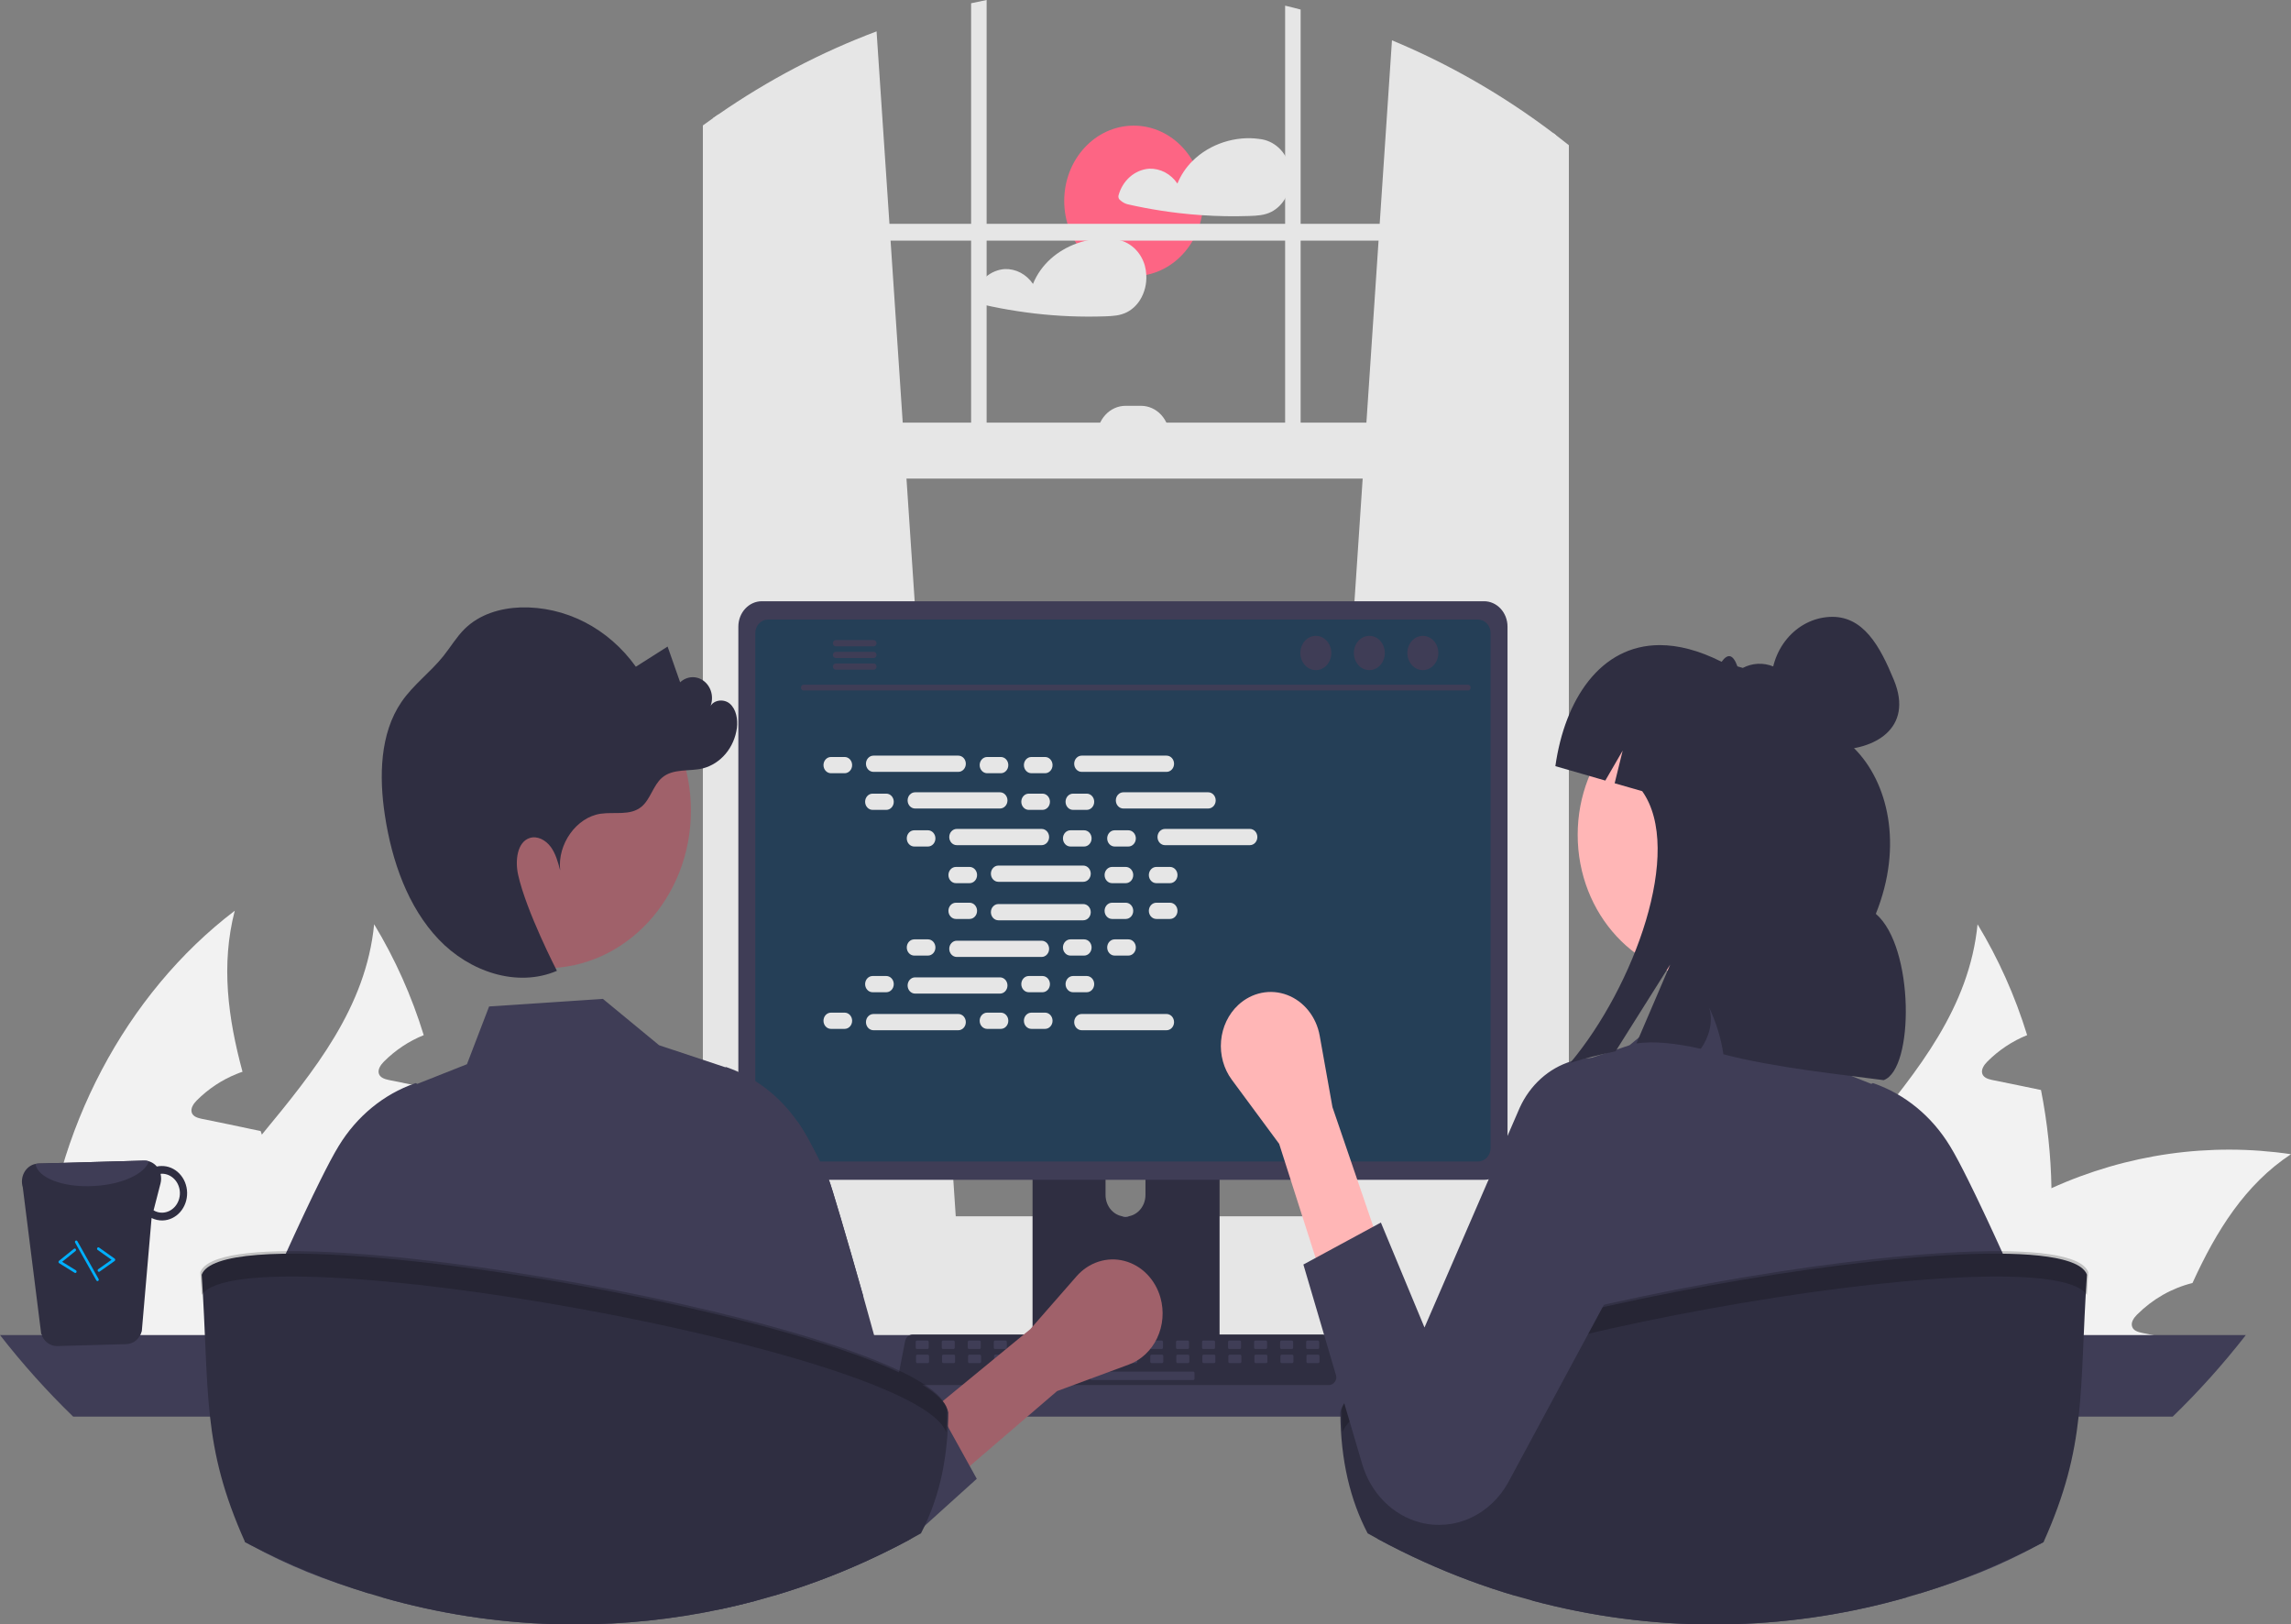 <svg width="567" height="402" viewBox="0 0 567 402" fill="none" xmlns="http://www.w3.org/2000/svg">
<rect x="0" y="0" width="567" height="402" fill="#808080" stroke="none"/>
<g clip-path="url(#clip0_1878_2331)">
<path d="M280.583 68.342C290.083 68.342 297.784 60.003 297.784 49.716C297.784 39.429 290.083 31.09 280.583 31.09C271.084 31.09 263.383 39.429 263.383 49.716C263.383 60.003 271.084 68.342 280.583 68.342Z" fill="#FD6584"/>
<path d="M319.08 40.893C318.595 39.171 317.655 37.639 316.377 36.488C315.098 35.337 313.537 34.615 311.884 34.412C311.846 34.409 311.807 34.409 311.768 34.412C311.722 34.397 311.675 34.385 311.627 34.378C305.867 33.568 299.464 35.536 295.154 39.819C293.554 41.384 292.275 43.294 291.399 45.427C290.6 44.246 289.547 43.293 288.331 42.651C287.116 42.009 285.774 41.698 284.422 41.744C282.679 41.869 281.013 42.573 279.653 43.76C278.293 44.947 277.303 46.56 276.82 48.378C276.767 48.6 276.782 48.835 276.862 49.047C276.942 49.26 277.083 49.439 277.265 49.557C277.783 50.037 278.399 50.376 279.062 50.548C280.486 50.876 281.923 51.175 283.359 51.447C286.168 51.978 288.992 52.408 291.83 52.738C293.705 52.954 295.584 53.126 297.467 53.254C301.358 53.519 305.268 53.582 309.166 53.45C311.098 53.38 312.954 53.31 314.719 52.389C316.005 51.704 317.104 50.668 317.908 49.383C318.664 48.146 319.161 46.745 319.364 45.279C319.566 43.812 319.469 42.315 319.08 40.893Z" fill="#E6E6E6"/>
<path d="M283.694 68.032C283.662 67.252 283.541 66.479 283.334 65.73C282.846 64.008 281.905 62.477 280.626 61.326C279.346 60.175 277.784 59.453 276.132 59.25C276.095 59.246 276.058 59.246 276.022 59.25C275.973 59.235 275.924 59.223 275.874 59.215C272.686 58.792 269.452 59.152 266.411 60.268C261.734 61.963 257.63 65.381 255.652 70.264C254.853 69.082 253.799 68.129 252.582 67.487C251.365 66.845 250.022 66.534 248.669 66.581C246.926 66.706 245.261 67.41 243.9 68.597C242.54 69.784 241.551 71.397 241.068 73.215C241.018 73.438 241.034 73.671 241.113 73.883C241.193 74.095 241.333 74.273 241.512 74.394C242.031 74.873 242.647 75.212 243.309 75.385C244.74 75.713 246.17 76.013 247.613 76.285C250.421 76.815 253.243 77.245 256.078 77.575C261.836 78.245 267.631 78.482 273.419 78.287C275.346 78.217 277.207 78.147 278.972 77.227C280.257 76.541 281.354 75.505 282.155 74.22C283.284 72.398 283.825 70.222 283.694 68.032Z" fill="#E6E6E6"/>
<path d="M507.715 294.04C507.962 306.74 506.344 319.402 502.921 331.551C502.801 331.993 502.657 332.434 502.513 332.875H431.938C432.946 327.495 434.548 322.266 436.708 317.3C442.581 303.801 452.17 292.249 461.64 280.775C474.681 264.966 487.41 249.286 489.424 228.727C494.593 237.26 498.719 246.483 501.698 256.166C498.051 257.629 494.704 259.851 491.845 262.707C491.054 263.512 490.215 264.68 490.623 265.796C491.006 266.731 492.061 267.043 492.996 267.25C495.249 267.717 497.503 268.185 499.756 268.626C501.53 269.015 503.328 269.379 505.126 269.742C506.706 277.733 507.573 285.87 507.715 294.04Z" fill="#F2F2F2"/>
<path d="M566.998 285.629C555.683 293.079 548.491 304.605 542.618 317.507C537.507 318.768 532.789 321.453 528.93 325.295C528.115 326.099 527.276 327.267 527.707 328.384C528.067 329.318 529.146 329.63 530.08 329.837C532.31 330.305 534.587 330.772 536.817 331.213C536.601 331.759 536.385 332.33 536.17 332.875H461.375C464.77 327.916 468.53 323.263 472.618 318.961C473.505 318 474.416 317.091 475.351 316.157C484.885 306.826 495.833 299.344 507.714 294.04C526.431 285.567 546.898 282.663 566.998 285.629Z" fill="#F2F2F2"/>
<path d="M473.843 332.876H407.247C406.883 327.102 406.915 321.305 407.343 315.536C410.004 279.893 427.911 245.939 454.928 225.379C451.476 238.696 453.25 251.935 456.846 265.226C456.343 265.408 455.839 265.564 455.384 265.772C451.737 267.235 448.389 269.457 445.531 272.313C444.74 273.118 443.901 274.286 444.309 275.403C444.668 276.337 445.747 276.649 446.682 276.856C448.935 277.323 451.189 277.791 453.418 278.232C455.216 278.621 457.014 278.985 458.812 279.374C459.651 279.53 460.49 279.712 461.329 279.893C461.449 280.205 461.521 280.491 461.641 280.776C465.86 293.366 470.463 306.06 472.62 318.962C473.154 322.2 473.522 325.467 473.723 328.749C473.795 330.125 473.843 331.501 473.843 332.876Z" fill="#F2F2F2"/>
<path d="M110.887 294.04C111.134 306.74 109.516 319.402 106.092 331.551C105.973 331.993 105.829 332.434 105.685 332.875H35.109C36.118 327.495 37.72 322.266 39.88 317.3C45.753 303.801 55.342 292.249 64.811 280.775C77.853 264.966 90.582 249.286 92.596 228.727C97.765 237.26 101.891 246.483 104.87 256.166C101.223 257.629 97.875 259.851 95.017 262.707C94.226 263.512 93.387 264.68 93.794 265.796C94.178 266.731 95.233 267.043 96.168 267.25C98.421 267.717 100.675 268.185 102.928 268.626C104.702 269.015 106.5 269.379 108.298 269.742C109.878 277.733 110.745 285.87 110.887 294.04Z" fill="#F2F2F2"/>
<path d="M170.17 285.629C158.855 293.079 151.663 304.605 145.79 317.507C140.679 318.768 135.961 321.453 132.102 325.295C131.287 326.099 130.448 327.267 130.879 328.384C131.239 329.318 132.318 329.63 133.252 329.837C135.482 330.305 137.759 330.772 139.989 331.213C139.773 331.759 139.557 332.33 139.342 332.875H64.547C67.942 327.916 71.702 323.263 75.79 318.961C76.677 318 77.588 317.091 78.523 316.157C88.057 306.826 99.005 299.344 110.886 294.04C129.603 285.567 150.07 282.663 170.17 285.629Z" fill="#F2F2F2"/>
<path d="M77.015 332.876H10.419C10.055 327.102 10.087 321.305 10.515 315.536C13.176 279.893 31.083 245.939 58.1 225.379C54.648 238.696 56.422 251.935 60.018 265.226C59.515 265.408 59.011 265.564 58.556 265.772C54.909 267.235 51.561 269.457 48.703 272.313C47.912 273.118 47.073 274.286 47.48 275.403C47.84 276.337 48.919 276.649 49.854 276.856C52.107 277.323 54.361 277.791 56.59 278.232C58.388 278.621 60.186 278.985 61.984 279.374C62.823 279.53 63.662 279.712 64.501 279.893C64.621 280.205 64.693 280.491 64.812 280.776C69.032 293.366 73.635 306.06 75.792 318.962C76.326 322.2 76.694 325.467 76.895 328.749C76.967 330.125 77.015 331.501 77.015 332.876Z" fill="#F2F2F2"/>
<path d="M324.941 302.6L384.446 308.321L385.084 308.383V33.436C384.871 33.276 384.659 33.115 384.446 32.955C372.045 23.562 358.63 15.845 344.499 9.977L341.459 55.389L341.182 59.547L338.173 104.583L337.246 118.437L325.051 300.996L324.941 302.6Z" fill="#E6E6E6"/>
<path d="M177.787 28.317C177.362 28.61 176.937 28.902 176.512 29.209V308.384L177.787 308.258L236.648 302.601L236.538 300.996L224.344 118.438L223.416 104.584L220.408 59.547L220.131 55.39L216.942 7.766C203.19 12.927 190.048 19.825 177.787 28.317Z" fill="#E6E6E6"/>
<path d="M176.511 29.209C175.654 29.809 174.797 30.423 173.953 31.044V312.192C173.953 319.217 177.799 325.105 182.94 326.605C183.78 326.851 184.646 326.975 185.517 326.974H376.715C377.584 326.976 378.448 326.851 379.286 326.605C381.197 326.031 382.928 324.907 384.298 323.354C386.909 320.332 388.336 316.331 388.279 312.192V35.934C387.222 35.09 386.159 34.253 385.084 33.437C384.871 33.276 384.658 33.116 384.446 32.955V312.192C384.447 313.097 384.348 313.999 384.149 314.878C383.241 319.029 380.246 322.07 376.715 322.07H185.517C181.252 322.07 177.786 317.641 177.786 312.192V28.316C177.361 28.609 176.936 28.902 176.511 29.209Z" fill="#E6E6E6"/>
<path d="M386.361 55.391H175.867V59.548H386.361V55.391Z" fill="#E6E6E6"/>
<path d="M321.894 2.365C320.619 2.023 319.343 1.702 318.055 1.402V114.279H321.894V2.365Z" fill="#E6E6E6"/>
<path d="M244.179 0C242.897 0.258 241.615 0.523 240.34 0.809V114.279H244.179V0Z" fill="#E6E6E6"/>
<path d="M134.598 319.698C134.597 322.084 135.019 324.447 135.841 326.66C136.157 327.519 136.534 328.349 136.968 329.144C137.53 330.18 138.181 331.157 138.914 332.06C140.532 334.057 142.526 335.657 144.761 336.753C146.996 337.849 149.421 338.415 151.875 338.415H403.957C408.54 338.415 412.934 336.444 416.174 332.935C419.415 329.426 421.235 324.667 421.235 319.705C421.235 314.743 419.415 309.985 416.174 306.476C412.934 302.967 408.54 300.996 403.957 300.996H151.875C147.295 301.001 142.904 302.973 139.665 306.479C136.426 309.985 134.604 314.739 134.598 319.698Z" fill="#E6E6E6"/>
<path d="M175.868 118.437L385.082 118.438V104.581L175.868 104.581V118.437Z" fill="#E6E6E6"/>
<path d="M289.434 108.047H271.519C271.519 106.026 272.261 104.087 273.58 102.658C274.9 101.229 276.69 100.426 278.557 100.426H282.396C283.32 100.426 284.235 100.623 285.089 101.006C285.943 101.389 286.719 101.95 287.372 102.658C288.026 103.366 288.544 104.206 288.898 105.13C289.251 106.055 289.434 107.046 289.434 108.047Z" fill="#E6E6E6"/>
<path d="M0 330.383C5.596 337.563 11.649 344.312 18.115 350.578H537.715C544.18 344.312 550.233 337.563 555.829 330.383H0Z" fill="#3F3D56"/>
<path d="M255.547 262.851V334.396H301.833V262.851C301.833 262.337 301.682 261.835 301.4 261.421C301.118 261.007 300.721 260.701 300.267 260.549C300.053 260.473 299.829 260.435 299.604 260.438H257.782C257.489 260.437 257.199 260.499 256.928 260.62C256.657 260.741 256.41 260.919 256.203 261.143C255.995 261.367 255.83 261.633 255.718 261.926C255.605 262.22 255.547 262.534 255.547 262.851ZM273.61 287.434C273.623 286.024 274.148 284.676 275.074 283.683C275.999 282.691 277.249 282.134 278.551 282.134C279.854 282.134 281.103 282.691 282.029 283.683C282.954 284.676 283.48 286.024 283.492 287.434V295.736C283.486 297.15 282.962 298.504 282.036 299.501C281.11 300.499 279.857 301.059 278.551 301.059C277.245 301.059 275.992 300.499 275.066 299.501C274.14 298.504 273.617 297.15 273.61 295.736V287.434Z" fill="#2F2E41"/>
<path d="M255.406 332.105V339.005C255.407 339.362 255.538 339.704 255.771 339.958C256.004 340.211 256.32 340.355 256.65 340.358H300.732C301.063 340.356 301.379 340.213 301.612 339.959C301.845 339.706 301.976 339.362 301.976 339.005V332.105H255.406Z" fill="#3F3D56"/>
<path d="M182.734 155.06V285.691C182.736 287.355 183.347 288.951 184.434 290.128C185.521 291.306 186.995 291.967 188.532 291.969H367.298C368.835 291.967 370.309 291.306 371.396 290.128C372.483 288.951 373.095 287.355 373.096 285.691V155.06C373.092 153.397 372.48 151.803 371.393 150.628C370.307 149.452 368.834 148.791 367.298 148.789H188.532C186.996 148.791 185.524 149.452 184.437 150.628C183.35 151.803 182.738 153.397 182.734 155.06Z" fill="#3F3D56"/>
<path d="M186.93 156.687V284.08C186.931 284.969 187.258 285.822 187.839 286.451C188.42 287.08 189.207 287.434 190.028 287.435H365.811C366.633 287.434 367.42 287.08 368.001 286.451C368.582 285.822 368.909 284.969 368.91 284.08V156.687C368.91 155.796 368.584 154.942 368.003 154.312C367.422 153.681 366.634 153.326 365.811 153.324H190.028C189.206 153.326 188.418 153.681 187.837 154.312C187.256 154.942 186.93 155.796 186.93 156.687Z" fill="#253F57"/>
<path d="M222.772 341.986C222.951 342.229 223.179 342.425 223.438 342.559C223.697 342.694 223.98 342.762 224.267 342.761H328.847C329.133 342.76 329.415 342.691 329.673 342.558C329.931 342.424 330.159 342.23 330.339 341.99C330.519 341.749 330.647 341.468 330.715 341.167C330.782 340.866 330.786 340.553 330.728 340.25L329.104 331.899C329.037 331.559 328.892 331.242 328.683 330.978C328.474 330.713 328.207 330.51 327.906 330.386C327.689 330.293 327.457 330.246 327.223 330.246H225.884C225.65 330.246 225.419 330.293 225.201 330.386C224.901 330.51 224.634 330.713 224.424 330.978C224.215 331.242 224.07 331.559 224.003 331.899L222.38 340.25C222.322 340.552 222.327 340.866 222.395 341.166C222.463 341.466 222.592 341.747 222.772 341.986Z" fill="#2F2E41"/>
<path d="M323.574 333.84H326.166C326.34 333.84 326.48 333.687 326.48 333.499V332.088C326.48 331.9 326.34 331.747 326.166 331.747H323.574C323.4 331.747 323.259 331.9 323.259 332.088V333.499C323.259 333.687 323.4 333.84 323.574 333.84Z" fill="#3F3D56"/>
<path d="M317.133 333.84H319.725C319.898 333.84 320.039 333.687 320.039 333.499V332.088C320.039 331.9 319.898 331.747 319.725 331.747H317.133C316.959 331.747 316.818 331.9 316.818 332.088V333.499C316.818 333.687 316.959 333.84 317.133 333.84Z" fill="#3F3D56"/>
<path d="M310.687 333.84H313.279C313.453 333.84 313.594 333.687 313.594 333.499V332.088C313.594 331.9 313.453 331.747 313.279 331.747H310.687C310.514 331.747 310.373 331.9 310.373 332.088V333.499C310.373 333.687 310.514 333.84 310.687 333.84Z" fill="#3F3D56"/>
<path d="M304.246 333.84H306.838C307.012 333.84 307.152 333.687 307.152 333.499V332.088C307.152 331.9 307.012 331.747 306.838 331.747H304.246C304.072 331.747 303.931 331.9 303.931 332.088V333.499C303.931 333.687 304.072 333.84 304.246 333.84Z" fill="#3F3D56"/>
<path d="M297.804 333.84H300.396C300.57 333.84 300.711 333.687 300.711 333.499V332.088C300.711 331.9 300.57 331.747 300.396 331.747H297.804C297.631 331.747 297.49 331.9 297.49 332.088V333.499C297.49 333.687 297.631 333.84 297.804 333.84Z" fill="#3F3D56"/>
<path d="M291.363 333.84H293.955C294.129 333.84 294.27 333.687 294.27 333.499V332.088C294.27 331.9 294.129 331.747 293.955 331.747H291.363C291.189 331.747 291.049 331.9 291.049 332.088V333.499C291.049 333.687 291.189 333.84 291.363 333.84Z" fill="#3F3D56"/>
<path d="M284.922 333.84H287.514C287.687 333.84 287.828 333.687 287.828 333.499V332.088C287.828 331.9 287.687 331.747 287.514 331.747H284.922C284.748 331.747 284.607 331.9 284.607 332.088V333.499C284.607 333.687 284.748 333.84 284.922 333.84Z" fill="#3F3D56"/>
<path d="M278.48 333.84H281.072C281.246 333.84 281.387 333.687 281.387 333.499V332.088C281.387 331.9 281.246 331.747 281.072 331.747H278.48C278.306 331.747 278.166 331.9 278.166 332.088V333.499C278.166 333.687 278.306 333.84 278.48 333.84Z" fill="#3F3D56"/>
<path d="M272.035 333.84H274.627C274.801 333.84 274.941 333.687 274.941 333.499V332.088C274.941 331.9 274.801 331.747 274.627 331.747H272.035C271.861 331.747 271.72 331.9 271.72 332.088V333.499C271.72 333.687 271.861 333.84 272.035 333.84Z" fill="#3F3D56"/>
<path d="M265.593 333.84H268.185C268.359 333.84 268.5 333.687 268.5 333.499V332.088C268.5 331.9 268.359 331.747 268.185 331.747H265.593C265.42 331.747 265.279 331.9 265.279 332.088V333.499C265.279 333.687 265.42 333.84 265.593 333.84Z" fill="#3F3D56"/>
<path d="M259.152 333.84H261.744C261.918 333.84 262.059 333.687 262.059 333.499V332.088C262.059 331.9 261.918 331.747 261.744 331.747H259.152C258.978 331.747 258.838 331.9 258.838 332.088V333.499C258.838 333.687 258.978 333.84 259.152 333.84Z" fill="#3F3D56"/>
<path d="M252.711 333.84H255.303C255.476 333.84 255.617 333.687 255.617 333.499V332.088C255.617 331.9 255.476 331.747 255.303 331.747H252.711C252.537 331.747 252.396 331.9 252.396 332.088V333.499C252.396 333.687 252.537 333.84 252.711 333.84Z" fill="#3F3D56"/>
<path d="M246.269 333.84H248.861C249.035 333.84 249.176 333.687 249.176 333.499V332.088C249.176 331.9 249.035 331.747 248.861 331.747H246.269C246.096 331.747 245.955 331.9 245.955 332.088V333.499C245.955 333.687 246.096 333.84 246.269 333.84Z" fill="#3F3D56"/>
<path d="M239.828 333.84H242.42C242.594 333.84 242.734 333.687 242.734 333.499V332.088C242.734 331.9 242.594 331.747 242.42 331.747H239.828C239.654 331.747 239.513 331.9 239.513 332.088V333.499C239.513 333.687 239.654 333.84 239.828 333.84Z" fill="#3F3D56"/>
<path d="M233.383 333.84H235.975C236.148 333.84 236.289 333.687 236.289 333.499V332.088C236.289 331.9 236.148 331.747 235.975 331.747H233.383C233.209 331.747 233.068 331.9 233.068 332.088V333.499C233.068 333.687 233.209 333.84 233.383 333.84Z" fill="#3F3D56"/>
<path d="M226.941 333.84H229.533C229.707 333.84 229.848 333.687 229.848 333.499V332.088C229.848 331.9 229.707 331.747 229.533 331.747H226.941C226.767 331.747 226.627 331.9 226.627 332.088V333.499C226.627 333.687 226.767 333.84 226.941 333.84Z" fill="#3F3D56"/>
<path d="M323.648 337.328H326.24C326.414 337.328 326.555 337.176 326.555 336.988V335.576C326.555 335.388 326.414 335.235 326.24 335.235H323.648C323.474 335.235 323.334 335.388 323.334 335.576V336.988C323.334 337.176 323.474 337.328 323.648 337.328Z" fill="#3F3D56"/>
<path d="M317.207 337.328H319.799C319.972 337.328 320.113 337.176 320.113 336.988V335.576C320.113 335.388 319.972 335.235 319.799 335.235H317.207C317.033 335.235 316.892 335.388 316.892 335.576V336.988C316.892 337.176 317.033 337.328 317.207 337.328Z" fill="#3F3D56"/>
<path d="M310.765 337.328H313.357C313.531 337.328 313.672 337.176 313.672 336.988V335.576C313.672 335.388 313.531 335.235 313.357 335.235H310.765C310.592 335.235 310.451 335.388 310.451 335.576V336.988C310.451 337.176 310.592 337.328 310.765 337.328Z" fill="#3F3D56"/>
<path d="M304.324 337.328H306.916C307.09 337.328 307.23 337.176 307.23 336.988V335.576C307.23 335.388 307.09 335.235 306.916 335.235H304.324C304.15 335.235 304.009 335.388 304.009 335.576V336.988C304.009 337.176 304.15 337.328 304.324 337.328Z" fill="#3F3D56"/>
<path d="M297.883 337.328H300.475C300.648 337.328 300.789 337.176 300.789 336.988V335.576C300.789 335.388 300.648 335.235 300.475 335.235H297.883C297.709 335.235 297.568 335.388 297.568 335.576V336.988C297.568 337.176 297.709 337.328 297.883 337.328Z" fill="#3F3D56"/>
<path d="M291.437 337.328H294.029C294.203 337.328 294.344 337.176 294.344 336.988V335.576C294.344 335.388 294.203 335.235 294.029 335.235H291.437C291.264 335.235 291.123 335.388 291.123 335.576V336.988C291.123 337.176 291.264 337.328 291.437 337.328Z" fill="#3F3D56"/>
<path d="M284.996 337.328H287.588C287.762 337.328 287.902 337.176 287.902 336.988V335.576C287.902 335.388 287.762 335.235 287.588 335.235H284.996C284.822 335.235 284.681 335.388 284.681 335.576V336.988C284.681 337.176 284.822 337.328 284.996 337.328Z" fill="#3F3D56"/>
<path d="M278.554 337.328H281.146C281.32 337.328 281.461 337.176 281.461 336.988V335.576C281.461 335.388 281.32 335.235 281.146 335.235H278.554C278.381 335.235 278.24 335.388 278.24 335.576V336.988C278.24 337.176 278.381 337.328 278.554 337.328Z" fill="#3F3D56"/>
<path d="M272.113 337.328H274.705C274.879 337.328 275.02 337.176 275.02 336.988V335.576C275.02 335.388 274.879 335.235 274.705 335.235H272.113C271.939 335.235 271.799 335.388 271.799 335.576V336.988C271.799 337.176 271.939 337.328 272.113 337.328Z" fill="#3F3D56"/>
<path d="M265.672 337.328H268.264C268.437 337.328 268.578 337.176 268.578 336.988V335.576C268.578 335.388 268.437 335.235 268.264 335.235H265.672C265.498 335.235 265.357 335.388 265.357 335.576V336.988C265.357 337.176 265.498 337.328 265.672 337.328Z" fill="#3F3D56"/>
<path d="M259.23 337.328H261.822C261.996 337.328 262.137 337.176 262.137 336.988V335.576C262.137 335.388 261.996 335.235 261.822 335.235H259.23C259.056 335.235 258.916 335.388 258.916 335.576V336.988C258.916 337.176 259.056 337.328 259.23 337.328Z" fill="#3F3D56"/>
<path d="M252.785 337.328H255.377C255.551 337.328 255.691 337.176 255.691 336.988V335.576C255.691 335.388 255.551 335.235 255.377 335.235H252.785C252.611 335.235 252.47 335.388 252.47 335.576V336.988C252.47 337.176 252.611 337.328 252.785 337.328Z" fill="#3F3D56"/>
<path d="M246.343 337.328H248.935C249.109 337.328 249.25 337.176 249.25 336.988V335.576C249.25 335.388 249.109 335.235 248.935 335.235H246.343C246.17 335.235 246.029 335.388 246.029 335.576V336.988C246.029 337.176 246.17 337.328 246.343 337.328Z" fill="#3F3D56"/>
<path d="M239.902 337.328H242.494C242.668 337.328 242.809 337.176 242.809 336.988V335.576C242.809 335.388 242.668 335.235 242.494 335.235H239.902C239.728 335.235 239.588 335.388 239.588 335.576V336.988C239.588 337.176 239.728 337.328 239.902 337.328Z" fill="#3F3D56"/>
<path d="M233.461 337.328H236.053C236.226 337.328 236.367 337.176 236.367 336.988V335.576C236.367 335.388 236.226 335.235 236.053 335.235H233.461C233.287 335.235 233.146 335.388 233.146 335.576V336.988C233.146 337.176 233.287 337.328 233.461 337.328Z" fill="#3F3D56"/>
<path d="M227.019 337.328H229.611C229.785 337.328 229.926 337.176 229.926 336.988V335.576C229.926 335.388 229.785 335.235 229.611 335.235H227.019C226.846 335.235 226.705 335.388 226.705 335.576V336.988C226.705 337.176 226.846 337.328 227.019 337.328Z" fill="#3F3D56"/>
<path d="M270.179 341.516H295.318C295.492 341.516 295.633 341.363 295.633 341.175V339.763C295.633 339.575 295.492 339.423 295.318 339.423H270.179C270.006 339.423 269.865 339.575 269.865 339.763V341.175C269.865 341.363 270.006 341.516 270.179 341.516Z" fill="#3F3D56"/>
<path d="M198.859 170.87H363.338C363.509 170.866 363.672 170.789 363.791 170.657C363.911 170.524 363.978 170.347 363.978 170.161C363.978 169.976 363.911 169.798 363.791 169.666C363.672 169.534 363.509 169.457 363.338 169.453H198.859C198.688 169.457 198.525 169.534 198.405 169.666C198.286 169.798 198.219 169.976 198.219 170.161C198.219 170.347 198.286 170.524 198.405 170.657C198.525 170.789 198.688 170.866 198.859 170.87Z" fill="#3F3D56"/>
<path d="M352.142 165.838C354.259 165.838 355.975 163.939 355.975 161.595C355.975 159.251 354.259 157.352 352.142 157.352C350.025 157.352 348.309 159.251 348.309 161.595C348.309 163.939 350.025 165.838 352.142 165.838Z" fill="#3F3D56"/>
<path d="M338.9 165.838C341.017 165.838 342.733 163.939 342.733 161.595C342.733 159.251 341.017 157.352 338.9 157.352C336.783 157.352 335.066 159.251 335.066 161.595C335.066 163.939 336.783 165.838 338.9 165.838Z" fill="#3F3D56"/>
<path d="M325.657 165.838C327.775 165.838 329.491 163.939 329.491 161.595C329.491 159.251 327.775 157.352 325.657 157.352C323.54 157.352 321.824 159.251 321.824 161.595C321.824 163.939 323.54 165.838 325.657 165.838Z" fill="#3F3D56"/>
<path d="M206.133 159.177C206.132 159.277 206.15 159.376 206.185 159.469C206.22 159.562 206.272 159.647 206.337 159.718C206.402 159.789 206.48 159.846 206.565 159.885C206.651 159.923 206.742 159.944 206.835 159.944H216.24C216.426 159.939 216.603 159.856 216.733 159.712C216.863 159.568 216.936 159.375 216.936 159.173C216.936 158.972 216.863 158.778 216.733 158.634C216.603 158.49 216.426 158.407 216.24 158.402H206.835C206.647 158.405 206.468 158.488 206.336 158.633C206.205 158.778 206.132 158.973 206.133 159.177Z" fill="#3F3D56"/>
<path d="M206.133 162.071C206.132 162.172 206.15 162.271 206.185 162.364C206.22 162.457 206.272 162.541 206.337 162.612C206.402 162.684 206.48 162.74 206.565 162.779C206.651 162.818 206.742 162.838 206.835 162.839H216.24C216.426 162.834 216.603 162.751 216.734 162.607C216.864 162.463 216.937 162.269 216.937 162.068C216.937 161.866 216.864 161.673 216.734 161.529C216.603 161.384 216.426 161.301 216.24 161.297H206.835C206.647 161.299 206.468 161.382 206.336 161.527C206.205 161.672 206.132 161.868 206.133 162.071Z" fill="#3F3D56"/>
<path d="M206.133 164.959C206.132 165.162 206.205 165.358 206.336 165.503C206.468 165.648 206.647 165.731 206.835 165.733H216.24C216.426 165.728 216.603 165.645 216.733 165.501C216.863 165.357 216.936 165.164 216.936 164.962C216.936 164.761 216.863 164.567 216.733 164.423C216.603 164.279 216.426 164.196 216.24 164.191H206.835C206.742 164.192 206.651 164.212 206.565 164.251C206.48 164.29 206.402 164.346 206.337 164.418C206.272 164.489 206.22 164.573 206.185 164.666C206.15 164.759 206.132 164.858 206.133 164.959Z" fill="#3F3D56"/>
<path d="M209.04 187.332H205.66C204.635 187.332 203.805 188.231 203.805 189.341C203.805 190.451 204.635 191.35 205.66 191.35H209.04C210.064 191.35 210.895 190.451 210.895 189.341C210.895 188.231 210.064 187.332 209.04 187.332Z" fill="#E6E6E6"/>
<path d="M247.692 187.332H244.312C243.288 187.332 242.457 188.231 242.457 189.341C242.457 190.451 243.288 191.35 244.312 191.35H247.692C248.717 191.35 249.547 190.451 249.547 189.341C249.547 188.231 248.717 187.332 247.692 187.332Z" fill="#E6E6E6"/>
<path d="M258.641 187.332H255.262C254.237 187.332 253.406 188.231 253.406 189.341C253.406 190.451 254.237 191.35 255.262 191.35H258.641C259.666 191.35 260.496 190.451 260.496 189.341C260.496 188.231 259.666 187.332 258.641 187.332Z" fill="#E6E6E6"/>
<path d="M237.176 186.996H216.172C215.147 186.996 214.316 187.896 214.316 189.005C214.316 190.115 215.147 191.014 216.172 191.014H237.176C238.201 191.014 239.032 190.115 239.032 189.005C239.032 187.896 238.201 186.996 237.176 186.996Z" fill="#E6E6E6"/>
<path d="M288.711 186.996H267.707C266.682 186.996 265.852 187.896 265.852 189.005C265.852 190.115 266.682 191.014 267.707 191.014H288.711C289.736 191.014 290.567 190.115 290.567 189.005C290.567 187.896 289.736 186.996 288.711 186.996Z" fill="#E6E6E6"/>
<path d="M219.344 196.402H215.965C214.94 196.402 214.109 197.302 214.109 198.411C214.109 199.521 214.94 200.42 215.965 200.42H219.344C220.369 200.42 221.199 199.521 221.199 198.411C221.199 197.302 220.369 196.402 219.344 196.402Z" fill="#E6E6E6"/>
<path d="M257.997 196.402H254.617C253.592 196.402 252.762 197.302 252.762 198.411C252.762 199.521 253.592 200.42 254.617 200.42H257.997C259.021 200.42 259.852 199.521 259.852 198.411C259.852 197.302 259.021 196.402 257.997 196.402Z" fill="#E6E6E6"/>
<path d="M268.95 196.402H265.57C264.545 196.402 263.715 197.302 263.715 198.411C263.715 199.521 264.545 200.42 265.57 200.42H268.95C269.974 200.42 270.805 199.521 270.805 198.411C270.805 197.302 269.974 196.402 268.95 196.402Z" fill="#E6E6E6"/>
<path d="M247.485 196.066H226.48C225.456 196.066 224.625 196.966 224.625 198.075C224.625 199.185 225.456 200.084 226.48 200.084H247.485C248.51 200.084 249.34 199.185 249.34 198.075C249.34 196.966 248.51 196.066 247.485 196.066Z" fill="#E6E6E6"/>
<path d="M299.02 196.066H278.015C276.991 196.066 276.16 196.966 276.16 198.075C276.16 199.185 276.991 200.084 278.015 200.084H299.02C300.045 200.084 300.875 199.185 300.875 198.075C300.875 196.966 300.045 196.066 299.02 196.066Z" fill="#E6E6E6"/>
<path d="M229.653 205.469H226.273C225.249 205.469 224.418 206.368 224.418 207.478C224.418 208.587 225.249 209.487 226.273 209.487H229.653C230.677 209.487 231.508 208.587 231.508 207.478C231.508 206.368 230.677 205.469 229.653 205.469Z" fill="#E6E6E6"/>
<path d="M268.305 205.469H264.926C263.901 205.469 263.07 206.368 263.07 207.478C263.07 208.587 263.901 209.487 264.926 209.487H268.305C269.33 209.487 270.16 208.587 270.16 207.478C270.16 206.368 269.33 205.469 268.305 205.469Z" fill="#E6E6E6"/>
<path d="M279.254 205.469H275.875C274.85 205.469 274.02 206.368 274.02 207.478C274.02 208.587 274.85 209.487 275.875 209.487H279.254C280.279 209.487 281.11 208.587 281.11 207.478C281.11 206.368 280.279 205.469 279.254 205.469Z" fill="#E6E6E6"/>
<path d="M257.79 205.133H236.785C235.76 205.133 234.93 206.032 234.93 207.142C234.93 208.251 235.76 209.151 236.785 209.151H257.79C258.814 209.151 259.645 208.251 259.645 207.142C259.645 206.032 258.814 205.133 257.79 205.133Z" fill="#E6E6E6"/>
<path d="M309.329 205.133H288.324C287.299 205.133 286.469 206.032 286.469 207.142C286.469 208.251 287.299 209.151 288.324 209.151H309.329C310.353 209.151 311.184 208.251 311.184 207.142C311.184 206.032 310.353 205.133 309.329 205.133Z" fill="#E6E6E6"/>
<path d="M239.961 214.539H236.582C235.557 214.539 234.727 215.439 234.727 216.548C234.727 217.658 235.557 218.557 236.582 218.557H239.961C240.986 218.557 241.817 217.658 241.817 216.548C241.817 215.439 240.986 214.539 239.961 214.539Z" fill="#E6E6E6"/>
<path d="M278.61 214.539H275.23C274.206 214.539 273.375 215.439 273.375 216.548C273.375 217.658 274.206 218.557 275.23 218.557H278.61C279.634 218.557 280.465 217.658 280.465 216.548C280.465 215.439 279.634 214.539 278.61 214.539Z" fill="#E6E6E6"/>
<path d="M289.563 214.539H286.183C285.159 214.539 284.328 215.439 284.328 216.548C284.328 217.658 285.159 218.557 286.183 218.557H289.563C290.588 218.557 291.418 217.658 291.418 216.548C291.418 215.439 290.588 214.539 289.563 214.539Z" fill="#E6E6E6"/>
<path d="M268.098 214.203H247.094C246.069 214.203 245.238 215.103 245.238 216.212C245.238 217.322 246.069 218.221 247.094 218.221H268.098C269.123 218.221 269.953 217.322 269.953 216.212C269.953 215.103 269.123 214.203 268.098 214.203Z" fill="#E6E6E6"/>
<path d="M247.692 250.598H244.312C243.288 250.598 242.457 251.497 242.457 252.607C242.457 253.716 243.288 254.616 244.312 254.616H247.692C248.717 254.616 249.547 253.716 249.547 252.607C249.547 251.497 248.717 250.598 247.692 250.598Z" fill="#E6E6E6"/>
<path d="M258.641 250.598H255.262C254.237 250.598 253.406 251.497 253.406 252.607C253.406 253.716 254.237 254.616 255.262 254.616H258.641C259.666 254.616 260.496 253.716 260.496 252.607C260.496 251.497 259.666 250.598 258.641 250.598Z" fill="#E6E6E6"/>
<path d="M288.711 250.934H267.707C266.682 250.934 265.852 251.833 265.852 252.943C265.852 254.052 266.682 254.952 267.707 254.952H288.711C289.736 254.952 290.567 254.052 290.567 252.943C290.567 251.833 289.736 250.934 288.711 250.934Z" fill="#E6E6E6"/>
<path d="M209.04 250.598H205.66C204.635 250.598 203.805 251.497 203.805 252.607C203.805 253.716 204.635 254.616 205.66 254.616H209.04C210.064 254.616 210.895 253.716 210.895 252.607C210.895 251.497 210.064 250.598 209.04 250.598Z" fill="#E6E6E6"/>
<path d="M237.176 250.934H216.172C215.147 250.934 214.316 251.833 214.316 252.943C214.316 254.052 215.147 254.952 216.172 254.952H237.176C238.201 254.952 239.032 254.052 239.032 252.943C239.032 251.833 238.201 250.934 237.176 250.934Z" fill="#E6E6E6"/>
<path d="M219.344 241.531H215.965C214.94 241.531 214.109 242.431 214.109 243.54C214.109 244.65 214.94 245.549 215.965 245.549H219.344C220.369 245.549 221.199 244.65 221.199 243.54C221.199 242.431 220.369 241.531 219.344 241.531Z" fill="#E6E6E6"/>
<path d="M257.997 241.531H254.617C253.592 241.531 252.762 242.431 252.762 243.54C252.762 244.65 253.592 245.549 254.617 245.549H257.997C259.021 245.549 259.852 244.65 259.852 243.54C259.852 242.431 259.021 241.531 257.997 241.531Z" fill="#E6E6E6"/>
<path d="M268.95 241.531H265.57C264.545 241.531 263.715 242.431 263.715 243.54C263.715 244.65 264.545 245.549 265.57 245.549H268.95C269.974 245.549 270.805 244.65 270.805 243.54C270.805 242.431 269.974 241.531 268.95 241.531Z" fill="#E6E6E6"/>
<path d="M247.485 241.867H226.48C225.456 241.867 224.625 242.767 224.625 243.876C224.625 244.986 225.456 245.885 226.48 245.885H247.485C248.51 245.885 249.34 244.986 249.34 243.876C249.34 242.767 248.51 241.867 247.485 241.867Z" fill="#E6E6E6"/>
<path d="M229.653 232.461H226.273C225.249 232.461 224.418 233.36 224.418 234.47C224.418 235.58 225.249 236.479 226.273 236.479H229.653C230.677 236.479 231.508 235.58 231.508 234.47C231.508 233.36 230.677 232.461 229.653 232.461Z" fill="#E6E6E6"/>
<path d="M268.305 232.461H264.926C263.901 232.461 263.07 233.36 263.07 234.47C263.07 235.58 263.901 236.479 264.926 236.479H268.305C269.33 236.479 270.16 235.58 270.16 234.47C270.16 233.36 269.33 232.461 268.305 232.461Z" fill="#E6E6E6"/>
<path d="M279.254 232.461H275.875C274.85 232.461 274.02 233.36 274.02 234.47C274.02 235.58 274.85 236.479 275.875 236.479H279.254C280.279 236.479 281.11 235.58 281.11 234.47C281.11 233.36 280.279 232.461 279.254 232.461Z" fill="#E6E6E6"/>
<path d="M257.79 232.797H236.785C235.76 232.797 234.93 233.696 234.93 234.806C234.93 235.915 235.76 236.815 236.785 236.815H257.79C258.814 236.815 259.645 235.915 259.645 234.806C259.645 233.696 258.814 232.797 257.79 232.797Z" fill="#E6E6E6"/>
<path d="M239.961 223.395H236.582C235.557 223.395 234.727 224.294 234.727 225.404C234.727 226.513 235.557 227.413 236.582 227.413H239.961C240.986 227.413 241.817 226.513 241.817 225.404C241.817 224.294 240.986 223.395 239.961 223.395Z" fill="#E6E6E6"/>
<path d="M278.61 223.395H275.23C274.206 223.395 273.375 224.294 273.375 225.404C273.375 226.513 274.206 227.413 275.23 227.413H278.61C279.634 227.413 280.465 226.513 280.465 225.404C280.465 224.294 279.634 223.395 278.61 223.395Z" fill="#E6E6E6"/>
<path d="M289.563 223.395H286.183C285.159 223.395 284.328 224.294 284.328 225.404C284.328 226.513 285.159 227.413 286.183 227.413H289.563C290.588 227.413 291.418 226.513 291.418 225.404C291.418 224.294 290.588 223.395 289.563 223.395Z" fill="#E6E6E6"/>
<path d="M268.098 223.727H247.094C246.069 223.727 245.238 224.626 245.238 225.736C245.238 226.845 246.069 227.745 247.094 227.745H268.098C269.123 227.745 269.953 226.845 269.953 225.736C269.953 224.626 269.123 223.727 268.098 223.727Z" fill="#E6E6E6"/>
<path d="M225.414 380.849C225.272 380.926 225.131 381.003 224.989 381.072C224.094 381.554 223.192 382.028 222.283 382.495C219.565 383.898 216.812 385.23 214.025 386.493C206.691 389.814 199.166 392.617 191.497 394.885C190.209 386.186 188.959 365.67 187.761 350.581C187.535 347.742 187.31 345.098 187.084 342.761C186.87 339.693 186.463 336.644 185.867 333.636C185.808 333.401 185.724 333.174 185.615 332.96C185.738 334.167 185.867 337.766 185.989 342.761C186.053 345.098 186.111 347.742 186.176 350.581C186.479 365.105 186.794 384.867 187.11 396.119C186.214 396.356 185.313 396.594 184.411 396.817C183.844 396.963 183.271 397.103 182.697 397.235C182.001 397.403 181.306 397.57 180.61 397.724C179.882 397.891 179.154 398.052 178.426 398.205C166.53 400.736 154.435 402.006 142.312 402C141.507 402 140.708 401.993 139.903 401.986C139.658 401.986 139.413 401.979 139.162 401.972C138.453 401.958 137.719 401.944 136.972 401.923C122.645 401.494 108.413 399.273 94.558 395.303L95.118 350.581L95.215 342.761L95.253 339.796C94.934 340.75 94.743 341.748 94.686 342.761C94.461 344.665 94.229 347.365 93.997 350.581C93.115 362.97 92.206 382.956 91.266 394.326C80.127 390.894 71.985 387.762 61.806 382.251C61.413 382.042 61.014 381.826 60.621 381.609C60.692 381.072 60.769 380.535 60.84 379.984C61.993 371.306 60.634 360.012 61.91 350.581C62.882 343.305 63.887 336.315 64.899 330.386C66.123 323.249 67.366 317.641 68.596 314.913C70.013 311.767 71.431 308.67 72.803 305.705C73.396 304.428 73.978 303.175 74.549 301.945C74.858 301.282 75.167 300.627 75.47 299.985C76.849 297.062 78.15 294.362 79.342 291.97C80.179 290.288 80.952 288.768 81.661 287.435C82.492 285.866 83.226 284.568 83.832 283.585C88.304 276.243 94.959 270.776 102.694 268.091L102.887 268.035L103.074 268.119L103.286 268.224L115.565 263.361L121.047 249.068L149.205 247.191L153.753 250.937L156.079 252.856L158.559 254.9L163.12 258.66L164.415 259.092L166.341 259.734L179.515 264.115L179.65 264.052L179.843 264.108C186.882 266.548 193.043 271.302 197.469 277.711C197.907 278.325 198.313 278.959 198.706 279.601C199.775 281.317 201.218 284.031 202.919 287.435C203.621 288.837 204.362 290.358 205.141 291.97C205.611 292.939 209.67 306.654 213.619 320.661C217.31 333.776 220.905 347.149 221.375 350.581C221.459 351.216 221.549 351.857 221.633 352.492C222.167 356.461 222.696 360.459 223.204 364.358C223.958 370.141 224.693 375.722 225.395 380.71C225.401 380.758 225.408 380.8 225.414 380.849Z" fill="#3F3D56"/>
<path opacity="0.2" d="M195.573 330.352L190.099 307.477L185.266 327.215L195.573 330.352Z" fill="black"/>
<path d="M10.197 330.087C10.481 330.982 11.019 331.756 11.735 332.299C12.45 332.842 13.307 333.125 14.18 333.108L31.246 332.633C32.126 332.614 32.977 332.288 33.672 331.702C34.366 331.117 34.867 330.303 35.099 329.384L37.514 301.42C38.371 301.84 39.304 302.048 40.244 302.027C41.894 301.982 43.461 301.229 44.598 299.934C45.736 298.639 46.351 296.907 46.31 295.121C46.269 293.334 45.573 291.638 44.377 290.406C43.181 289.174 41.582 288.507 39.932 288.552C39.556 288.551 39.181 288.593 38.813 288.678C38.414 288.21 37.928 287.837 37.387 287.585C36.846 287.332 36.263 287.205 35.673 287.211L9.422 287.945C9.204 287.954 8.988 287.983 8.774 288.032C8.199 288.148 7.653 288.397 7.173 288.761C6.694 289.125 6.291 289.596 5.994 290.142C5.697 290.688 5.511 291.297 5.449 291.928C5.387 292.558 5.45 293.196 5.635 293.798L10.197 330.087ZM38.009 299.521L39.728 292.857C39.923 292.087 39.928 291.275 39.741 290.503C39.824 290.503 39.898 290.46 39.981 290.46C41.16 290.433 42.3 290.914 43.151 291.796C44.003 292.679 44.496 293.891 44.524 295.167C44.551 296.443 44.111 297.678 43.298 298.603C42.486 299.527 41.368 300.065 40.19 300.099C39.428 300.124 38.674 299.925 38.009 299.521Z" fill="#2F2E41"/>
<path d="M8.773 288.033C9.333 291.496 15.621 293.93 23.181 293.507C30.134 293.16 35.819 290.517 36.861 287.384C36.475 287.26 36.074 287.202 35.672 287.212L9.421 287.946C9.203 287.955 8.987 287.984 8.773 288.033Z" fill="#3F3D56"/>
<path d="M24.568 314.722C24.602 314.713 24.635 314.697 24.665 314.676L28.371 312.049C28.416 312.018 28.453 311.974 28.478 311.923C28.504 311.873 28.517 311.816 28.517 311.758C28.517 311.7 28.504 311.643 28.478 311.592C28.453 311.541 28.416 311.498 28.371 311.466L24.519 308.734C24.484 308.708 24.444 308.691 24.402 308.682C24.361 308.673 24.318 308.674 24.277 308.683C24.235 308.692 24.196 308.71 24.16 308.736C24.125 308.762 24.096 308.795 24.072 308.833C24.049 308.872 24.033 308.915 24.025 308.96C24.017 309.005 24.018 309.051 24.026 309.096C24.035 309.141 24.052 309.184 24.076 309.222C24.1 309.259 24.131 309.292 24.166 309.317L27.607 311.757L24.312 314.093C24.248 314.138 24.202 314.206 24.18 314.285C24.158 314.364 24.163 314.449 24.194 314.525C24.224 314.6 24.279 314.661 24.347 314.698C24.416 314.734 24.494 314.743 24.568 314.722Z" fill="#00B0FF"/>
<path d="M18.717 315.014C18.779 314.997 18.835 314.961 18.878 314.909C18.921 314.857 18.948 314.793 18.957 314.724C18.965 314.655 18.955 314.585 18.927 314.523C18.898 314.46 18.854 314.408 18.798 314.374L15.382 312.253L18.684 309.597C18.718 309.57 18.746 309.535 18.768 309.496C18.79 309.457 18.804 309.413 18.81 309.368C18.816 309.323 18.814 309.277 18.804 309.232C18.794 309.188 18.775 309.146 18.75 309.109C18.725 309.073 18.693 309.042 18.657 309.018C18.621 308.995 18.58 308.979 18.539 308.972C18.497 308.966 18.454 308.968 18.413 308.979C18.372 308.99 18.334 309.01 18.3 309.038L14.603 312.011C14.56 312.046 14.525 312.091 14.503 312.144C14.48 312.196 14.47 312.254 14.473 312.312C14.476 312.369 14.493 312.425 14.521 312.475C14.549 312.524 14.588 312.565 14.634 312.593L18.477 314.979C18.55 315.024 18.636 315.037 18.717 315.014Z" fill="#00B0FF"/>
<path d="M24.201 317.024C24.232 317.015 24.262 317.002 24.29 316.983C24.326 316.959 24.357 316.928 24.382 316.891C24.407 316.854 24.425 316.812 24.435 316.768C24.445 316.723 24.447 316.677 24.441 316.632C24.434 316.587 24.419 316.543 24.397 316.504L19.144 307.15C19.099 307.072 19.027 307.016 18.945 306.994C18.862 306.972 18.774 306.987 18.701 307.035C18.629 307.083 18.576 307.161 18.556 307.25C18.536 307.34 18.549 307.435 18.593 307.514L23.847 316.867C23.883 316.931 23.936 316.98 24 317.008C24.064 317.037 24.134 317.042 24.201 317.024Z" fill="#00B0FF"/>
<path d="M505.793 381.609C505.4 381.826 505.001 382.042 504.608 382.251C494.429 387.762 486.287 390.894 475.148 394.326C474.208 382.956 473.3 362.97 472.417 350.581C472.185 347.365 471.953 344.665 471.728 342.761C471.671 341.748 471.48 340.75 471.161 339.796L471.199 342.761L471.296 350.581L471.857 395.303C458.001 399.273 443.769 401.494 429.442 401.923C428.695 401.944 427.961 401.958 427.252 401.972C427.001 401.979 426.756 401.986 426.511 401.986C425.706 401.993 424.907 402 424.102 402C409.004 402.012 393.962 400.037 379.304 396.119C379.62 384.867 379.936 365.105 380.238 350.581C380.303 347.742 380.361 345.098 380.425 342.761C380.547 337.766 380.676 334.167 380.799 332.96C380.69 333.174 380.606 333.401 380.547 333.636C379.951 336.644 379.544 339.693 379.33 342.761C379.104 345.098 378.879 347.742 378.654 350.581C377.455 365.67 376.206 386.186 374.917 394.885C367.248 392.617 359.723 389.814 352.389 386.493C348.524 384.749 344.728 382.867 341 380.849C341.709 375.826 342.449 370.197 343.21 364.358C343.802 359.831 344.414 355.178 345.039 350.581C346.005 343.479 378.834 266.794 386.571 264.108L386.764 264.052L386.899 264.115L400.073 259.734L401.999 259.092L403.294 258.66L407.855 254.9L410.335 252.856L412.661 250.937L417.209 247.191L445.367 249.068L450.849 263.361L463.128 268.224L463.34 268.119L463.527 268.035L463.72 268.091C471.455 270.776 478.11 276.243 482.582 283.585C483.188 284.568 483.922 285.866 484.753 287.435C485.462 288.768 486.235 290.288 487.073 291.97C488.264 294.362 489.566 297.062 490.944 299.985C491.247 300.627 491.556 301.282 491.865 301.945C492.439 303.173 493.021 304.426 493.611 305.705C494.983 308.67 496.401 311.767 497.818 314.913C499.048 317.641 500.292 323.249 501.516 330.386C502.527 336.315 503.532 343.305 504.505 350.581C505.78 360.012 504.421 371.306 505.574 379.984C505.645 380.535 505.722 381.072 505.793 381.609Z" fill="#3F3D56"/>
<path d="M423.21 242.059C441.297 242.059 455.959 226.181 455.959 206.596C455.959 187.01 441.297 171.133 423.21 171.133C405.123 171.133 390.461 187.01 390.461 206.596C390.461 226.181 405.123 242.059 423.21 242.059Z" fill="#FFB6B6"/>
<path opacity="0.2" d="M370.84 330.352L376.314 307.477L381.147 327.215L370.84 330.352Z" fill="black"/>
<path d="M516.5 315.45C514.542 344.665 516.571 357.529 505.761 381.616C495.926 386.829 485.681 391.083 475.149 394.326C474.054 394.661 472.956 394.987 471.857 395.303C458.002 399.273 443.769 401.494 429.443 401.923C428.696 401.944 427.961 401.958 427.253 401.972C427.001 401.979 426.757 401.986 426.512 401.986C425.707 401.993 424.908 402 424.102 402C409.005 402.012 393.962 400.037 379.305 396.119C377.836 395.728 376.374 395.317 374.918 394.884C367.249 392.617 359.724 389.814 352.39 386.492C348.525 384.748 344.728 382.867 341 380.849C340.157 380.388 339.313 379.928 338.482 379.454C334.211 371.32 331.782 361.428 331.73 349.541C334.687 329.06 509.968 297.787 516.5 315.45Z" fill="#2F2E41"/>
<path opacity="0.2" d="M516.494 320.451C516.594 318.643 516.706 316.775 516.836 314.829C510.304 297.166 335.023 328.439 332.066 348.92C332.075 350.798 332.149 352.62 332.273 354.399C339.434 334.184 505.953 304.462 516.494 320.451Z" fill="black"/>
<path d="M327.373 316.826L341.76 309.036L329.771 273.981L326.611 256.303C326.201 254.007 325.241 251.867 323.827 250.098C322.414 248.328 320.596 246.992 318.556 246.222C316.516 245.452 314.325 245.275 312.203 245.709C310.08 246.142 308.099 247.172 306.459 248.694C304.028 250.951 302.502 254.141 302.203 257.592C301.903 261.044 302.853 264.486 304.853 267.193L316.582 283.07L327.373 316.826Z" fill="#FFB6B6"/>
<path d="M341.757 302.545L322.574 312.932L337.132 362.327C338.178 365.874 340.052 369.069 342.573 371.601C345.094 374.133 348.176 375.916 351.521 376.779C355.645 377.842 359.975 377.455 363.883 375.675C367.791 373.894 371.073 370.812 373.255 366.875L411.858 295.223C414.594 290.286 415.438 284.386 414.211 278.783C412.984 273.181 409.782 268.32 405.29 265.239C402.874 263.582 400.163 262.495 397.333 262.048C394.504 261.6 391.619 261.803 388.866 262.643C386.113 263.483 383.555 264.942 381.357 266.923C379.16 268.905 377.372 271.365 376.11 274.144L352.548 328.511L341.757 302.545Z" fill="#3F3D56"/>
<path d="M134.963 239.613C154.864 239.613 170.996 222.144 170.996 200.594C170.996 179.044 154.864 161.574 134.963 161.574C115.062 161.574 98.93 179.044 98.93 200.594C98.93 222.144 115.062 239.613 134.963 239.613Z" fill="#A0616A"/>
<path d="M99.365 173.704C102.295 169.428 106.506 166.388 109.727 162.365C111.494 160.157 112.962 157.656 114.949 155.68C118.64 152.009 123.803 150.504 128.812 150.317C134.302 150.164 139.748 151.413 144.709 153.963C149.67 156.513 154.008 160.291 157.37 164.993C159.988 163.331 162.607 161.668 165.225 160.006C166.26 162.954 167.294 165.903 168.329 168.851C169.178 168.052 170.26 167.604 171.385 167.587C172.51 167.57 173.604 167.985 174.473 168.758C175.343 169.531 175.931 170.612 176.135 171.81C176.338 173.008 176.143 174.245 175.585 175.302C176.208 173.217 179.063 172.775 180.637 174.152C182.211 175.53 182.632 177.981 182.376 180.155C182.053 182.539 181.08 184.765 179.58 186.546C178.08 188.327 176.123 189.581 173.959 190.148C170.542 190.973 166.565 190.107 163.831 192.473C161.638 194.37 160.976 197.825 158.739 199.659C155.981 201.919 152.084 200.874 148.657 201.373C142.661 202.248 137.913 208.889 138.634 215.394C138.091 213.341 137.521 211.229 136.29 209.562C135.058 207.894 132.984 206.767 131.096 207.38C127.974 208.393 127.463 213.001 128.22 216.433C130.227 225.537 137.831 240.252 137.831 240.252C127.957 244.469 116.193 240.481 108.575 232.478C100.956 224.474 96.988 213.141 95.26 201.801C93.794 192.184 94.002 181.532 99.365 173.704Z" fill="#2F2E41"/>
<path d="M464.252 226.146C471.107 209.126 467.223 193.464 458.866 185.155V185.148C455.581 177.175 451.213 171.022 446.214 169.578C443.798 167.897 441.453 165.923 438.851 164.918C437.638 164.427 436.347 164.206 435.054 164.27C433.761 164.333 432.493 164.68 431.326 165.288L429.999 164.904C428.872 161.786 427.551 161.723 426.083 163.774C420.427 160.921 415.331 159.645 410.796 159.645C396.005 159.645 387.257 173.206 384.938 189.599L397.3 193.164L401.597 185.748L399.612 193.833L406.434 195.793C416.819 210.436 404.392 244.213 388.642 263.006C392.391 261.883 396.125 260.934 399.844 260.16L413.36 238.702L404.985 258.235C409.333 257.544 414.88 258.207 420.942 259.539C422.984 256.651 424.06 252.8 423.003 249.368C424.731 252.988 425.922 256.879 426.534 260.899C439.327 264.283 456.779 266.02 466.184 267.303C473.783 264.617 473.804 234.28 464.252 226.146Z" fill="#2F2E41"/>
<path d="M468.711 168.253C473.732 180.428 463.6 185.665 454.318 185.517C445.931 185.384 438.803 179.003 438.375 169.932C438.17 165.576 439.571 161.31 442.27 158.073C444.969 154.835 448.745 152.891 452.768 152.668C461.144 152.205 465.29 159.96 468.711 168.253Z" fill="#2F2E41"/>
<path d="M235.767 366.449L227.496 351.51L254.998 328.916L266.432 315.843C267.918 314.145 269.789 312.898 271.859 312.228C273.929 311.558 276.125 311.488 278.227 312.025C280.33 312.562 282.266 313.687 283.841 315.288C285.416 316.888 286.576 318.909 287.205 321.147C288.136 324.464 287.84 328.043 286.381 331.128C284.921 334.214 282.412 336.564 279.382 337.684L261.614 344.253L235.767 366.449Z" fill="#A0616A"/>
<path d="M241.742 365.956L228.865 377.578L225.392 380.71L224.987 381.072C224.091 381.554 223.189 382.028 222.281 382.496C219.562 383.898 216.81 385.23 214.022 386.493C206.688 389.814 199.163 392.618 191.495 394.885C190.039 395.317 188.576 395.729 187.108 396.119C186.212 396.357 185.31 396.594 184.408 396.817C183.842 396.964 183.268 397.103 182.695 397.236C181.999 397.403 181.303 397.57 180.608 397.724C179.88 397.891 179.152 398.052 178.424 398.205C176.465 396.187 174.906 393.759 173.84 391.068C172.775 388.377 172.226 385.479 172.227 382.551C172.227 382.363 172.227 382.168 172.233 381.972L174.301 324.54L175.216 299.085C175.357 293.329 177.571 287.86 181.386 283.848C185.2 279.836 190.313 277.598 195.63 277.613C196.249 277.613 196.861 277.648 197.466 277.711C197.904 278.325 198.31 278.96 198.703 279.602C199.773 281.318 201.216 284.031 202.916 287.435C203.619 288.838 204.359 290.358 205.139 291.97C205.609 292.939 209.668 306.654 213.617 320.661L211.877 335.29L208.733 361.659L221.63 352.492L230.714 346.033L231.789 347.979L234.592 353.043L240.003 362.81L241.742 365.956Z" fill="#3F3D56"/>
<path d="M234.684 349.54C234.677 350.726 234.652 351.891 234.594 353.042C234.459 356.217 234.119 359.378 233.576 362.501C232.687 367.746 231.1 372.824 228.867 377.576C228.57 378.211 228.255 378.839 227.933 379.453C227.102 379.927 226.258 380.388 225.414 380.848C225.272 380.925 225.13 381.001 224.989 381.071C221.4 383.004 217.746 384.81 214.024 386.491C206.69 389.813 199.165 392.616 191.497 394.883C190.041 395.316 188.578 395.728 187.11 396.118C184.243 396.886 181.348 397.581 178.426 398.204C166.53 400.734 154.435 402.005 142.312 401.999C141.507 401.999 140.708 401.992 139.902 401.985C139.658 401.985 139.413 401.978 139.162 401.971C138.453 401.957 137.719 401.943 136.971 401.922C122.645 401.493 108.412 399.272 94.557 395.302C93.456 394.988 92.358 394.663 91.265 394.325C80.733 391.082 70.488 386.828 60.653 381.615C49.843 357.528 51.872 344.664 49.914 315.449C53.934 304.574 121.942 312.254 174.303 324.539C188.514 327.873 201.565 331.55 211.879 335.289C222.534 339.146 230.258 343.067 233.286 346.75C233.993 347.512 234.479 348.482 234.684 349.54Z" fill="#2F2E41"/>
<path opacity="0.2" d="M49.916 320.451C49.816 318.643 49.705 316.775 49.574 314.829C56.106 297.166 231.387 328.439 234.344 348.92C234.336 350.798 234.262 352.62 234.137 354.399C226.976 334.184 60.457 304.462 49.916 320.451Z" fill="black"/>
</g>
<defs>
<clipPath id="clip0_1878_2331">
<rect width="567" height="402" fill="white"/>
</clipPath>
</defs>
</svg>
